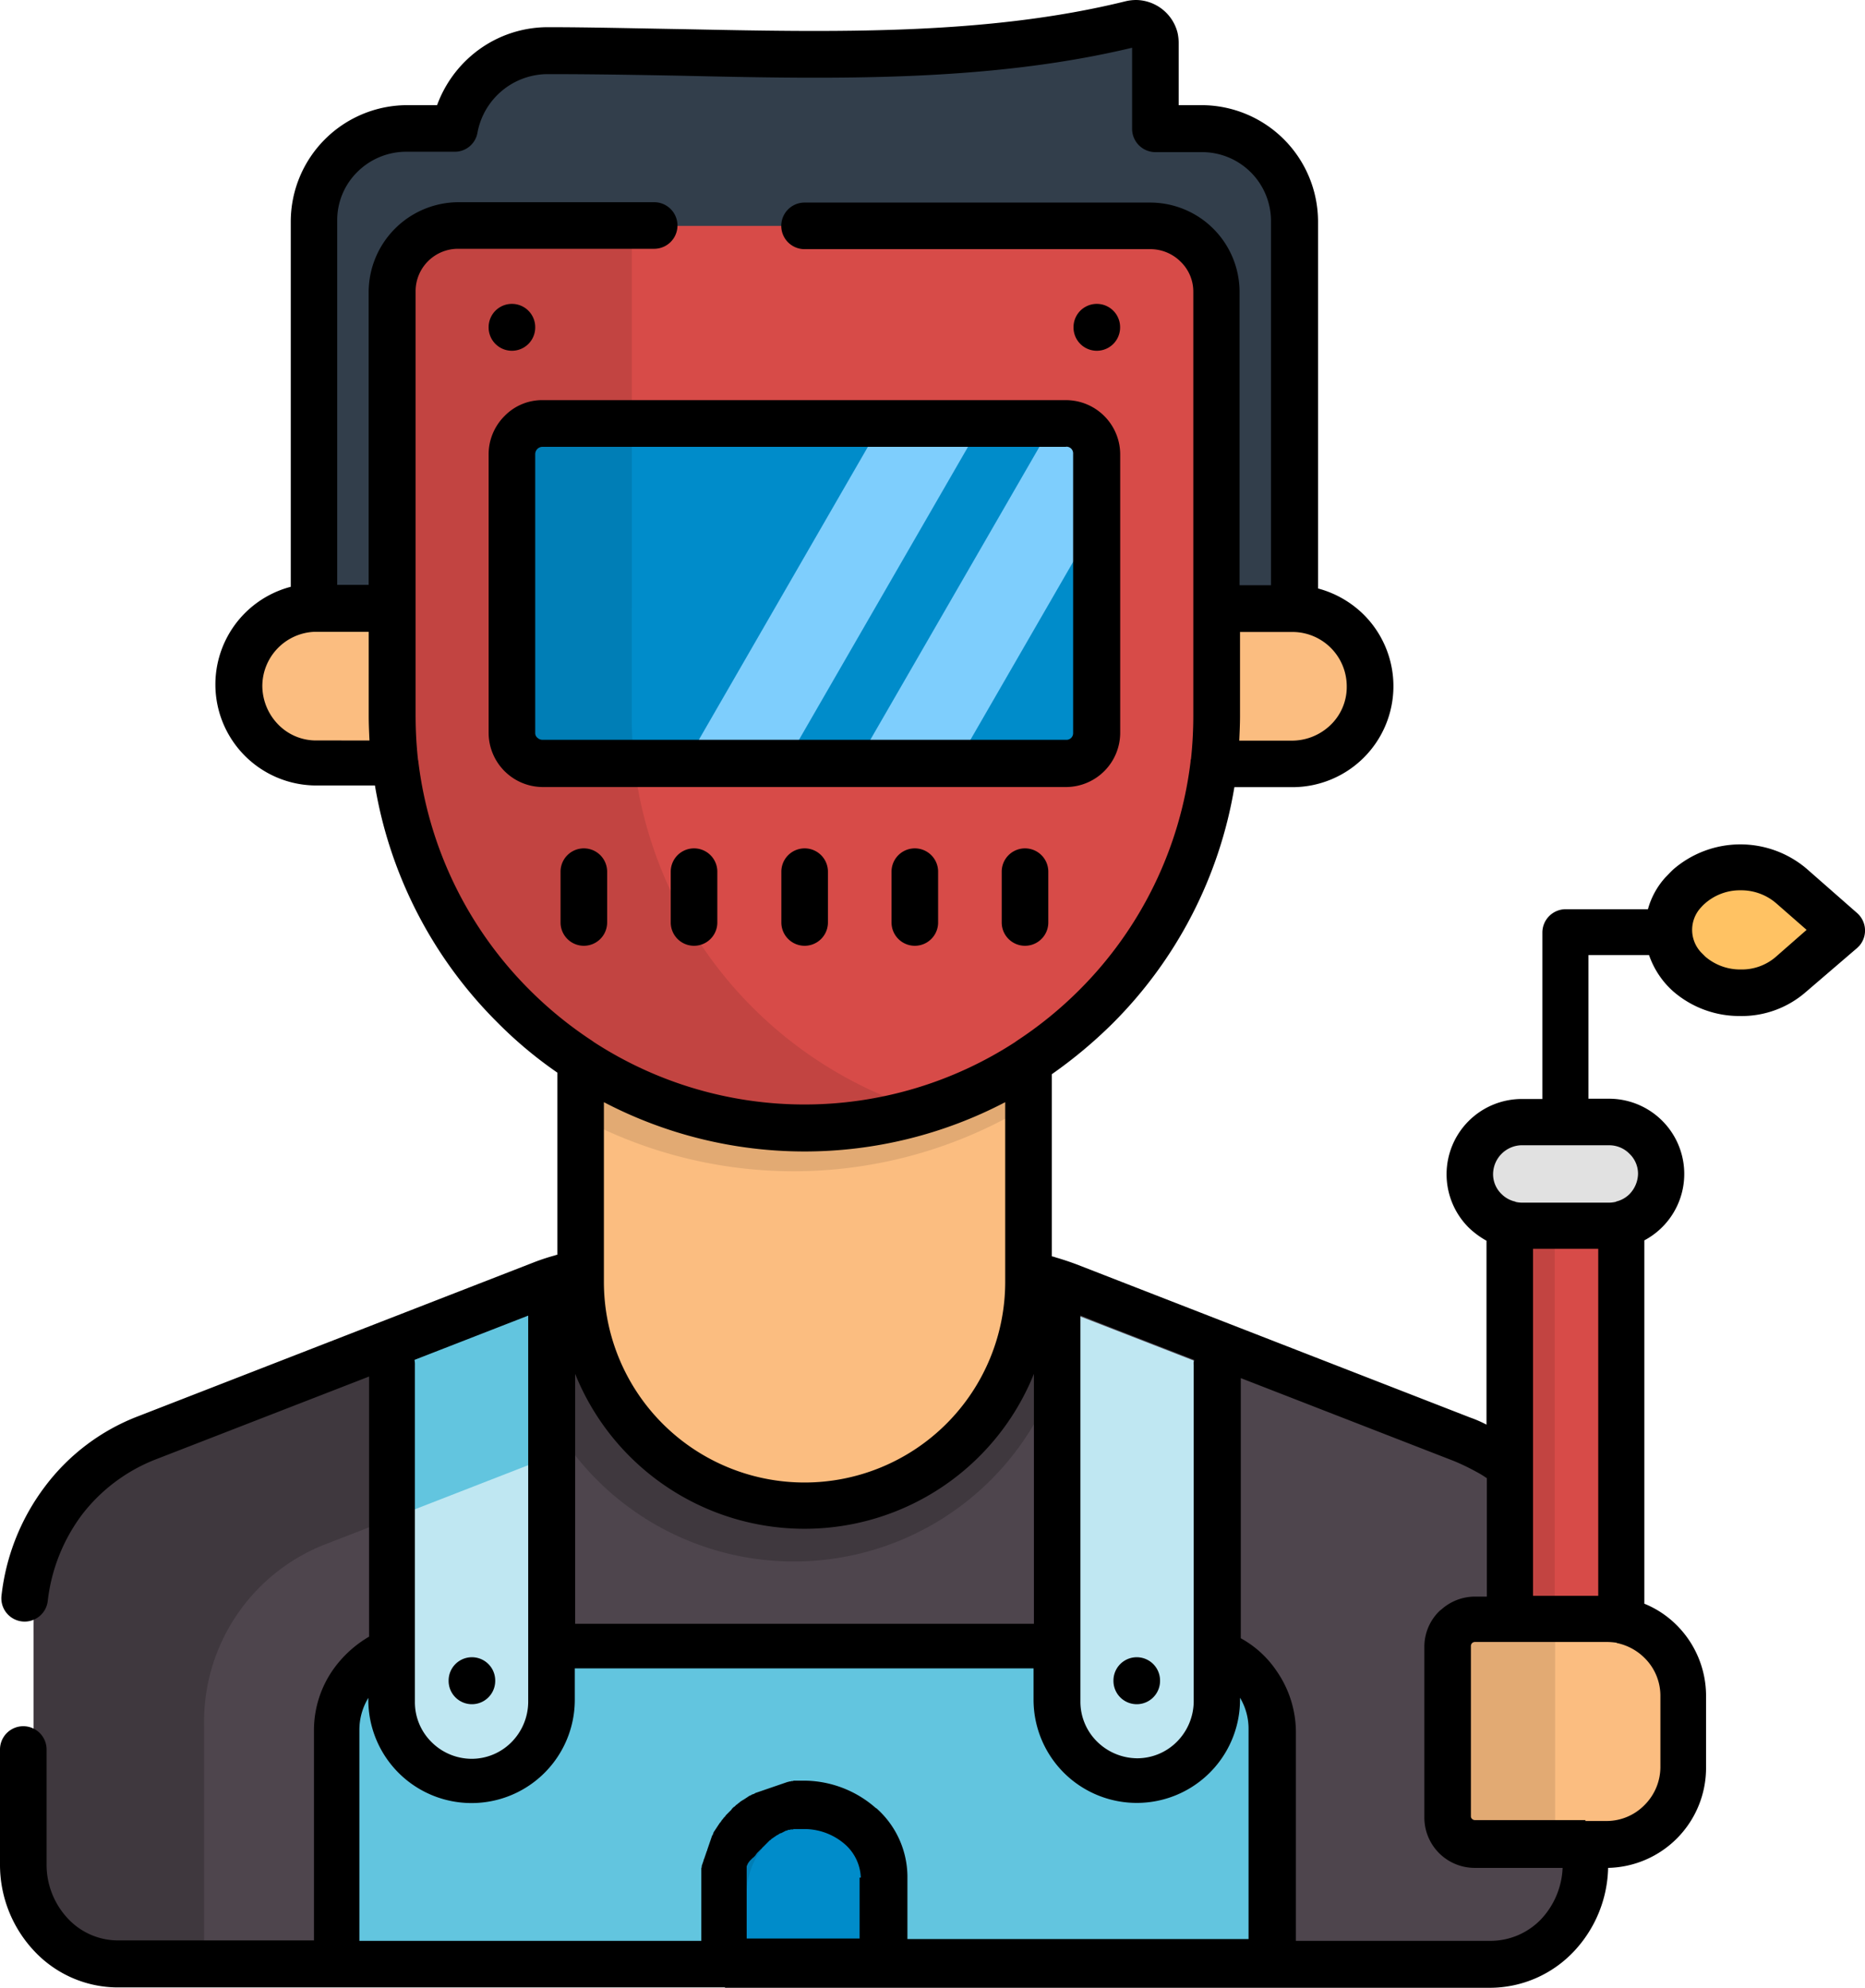 <svg xmlns="http://www.w3.org/2000/svg" width="60.935" height="64.95" viewBox="0 0 60.935 64.95">
  <g id="welder_9439182" transform="translate(-15.8 0.1)">
    <path id="Trazado_899670" data-name="Trazado 899670" d="M57.711,333.2l12.516,4.869a6.222,6.222,0,0,1,3.931,5.935v7.6a3.1,3.1,0,0,1-3.005,3.158H27.505A3.1,3.1,0,0,1,24.5,351.6v-7.6a6.222,6.222,0,0,1,3.931-5.935L40.947,333.2a5.416,5.416,0,0,1,5.009.469l3.373,2.054,3.373-2.054A5.416,5.416,0,0,1,57.711,333.2Z" transform="translate(-7.597 -290.682)" fill="#4e454d" fill-rule="evenodd"/>
    <path id="Trazado_899671" data-name="Trazado 899671" d="M99.8,434.573h30.56v-7.621a2.766,2.766,0,0,0-2.752-2.752H102.552a2.766,2.766,0,0,0-2.752,2.752Z" transform="translate(-73.348 -370.496)" fill="#ffaa5a" fill-rule="evenodd"/>
    <path id="Trazado_899672" data-name="Trazado 899672" d="M202.4,465.1a2.519,2.519,0,0,1,2.612,2.384v2.8H199.8V467.5A2.5,2.5,0,0,1,202.4,465.1Z" transform="translate(-160.667 -406.21)" fill="#007eb6" fill-rule="evenodd"/>
    <path id="Trazado_899673" data-name="Trazado 899673" d="M402,302.3h3.652v15.623H402Z" transform="translate(-337.227 -264.054)" fill="#c24441" fill-rule="evenodd"/>
    <path id="Trazado_899674" data-name="Trazado 899674" d="M448.512,225.421l-1.674,1.458a2.583,2.583,0,0,1-3.3-.013,1.868,1.868,0,0,1-.013-2.891l.025-.025a2.583,2.583,0,0,1,3.3.013Z" transform="translate(-372.897 -195.126)" fill="#ffc263" fill-rule="evenodd"/>
    <path id="Trazado_899675" data-name="Trazado 899675" d="M167.1,333.455a9.1,9.1,0,0,1-18.1,0l.659-.254a5.416,5.416,0,0,1,5.009.469l3.373,2.054,3.373-2.054a5.453,5.453,0,0,1,5.009-.469Z" transform="translate(-116.309 -290.682)" fill="#3f383e" fill-rule="evenodd"/>
    <path id="Trazado_899676" data-name="Trazado 899676" d="M162.6,238.8h14.633v11.59a7.317,7.317,0,0,1-14.633,0Z" transform="translate(-128.185 -208.606)" fill="#fbbd80" fill-rule="evenodd"/>
    <path id="Trazado_899677" data-name="Trazado 899677" d="M110.587,429.563a3.491,3.491,0,0,1-3.487-3.475V425a2.7,2.7,0,0,1,1.813-.685h5.148V426.1A3.469,3.469,0,0,1,110.587,429.563Zm25.209-4.578a2.7,2.7,0,0,0-1.813-.685h-5.148v1.788a3.474,3.474,0,1,0,6.949,0v-1.1Z" transform="translate(-79.723 -370.583)" fill="#e69951" fill-rule="evenodd"/>
    <path id="Trazado_899678" data-name="Trazado 899678" d="M116.612,351.323a2.617,2.617,0,0,0,2.612-2.612V335.7a.53.53,0,0,0-.127.051l-5.1,1.965v11.007A2.614,2.614,0,0,0,116.612,351.323Z" transform="translate(-85.748 -293.218)" fill="#ffc263" fill-rule="evenodd"/>
    <path id="Trazado_899679" data-name="Trazado 899679" d="M288.012,351.323a2.617,2.617,0,0,1-2.612-2.612V335.7a.53.53,0,0,1,.127.051l5.085,1.978v11.007A2.592,2.592,0,0,1,288.012,351.323Z" transform="translate(-235.413 -293.218)" fill="#ffc263" fill-rule="evenodd"/>
    <path id="Trazado_899680" data-name="Trazado 899680" d="M93.9,27.392h32.031V12.479a3.025,3.025,0,0,0-3.018-3.018h-1.522v-2.8a.625.625,0,0,0-.241-.495.6.6,0,0,0-.545-.114c-6.011,1.471-12.731.862-19.072.862A3.114,3.114,0,0,0,98.49,9.449H96.918A3.025,3.025,0,0,0,93.9,12.467Z" transform="translate(-68.196 -5.351)" fill="#323e4b" fill-rule="evenodd"/>
    <path id="Trazado_899681" data-name="Trazado 899681" d="M109.028,161.772H77.136a2.536,2.536,0,1,1,0-5.072h31.892a2.536,2.536,0,1,1,0,5.072Z" transform="translate(-51.344 -136.917)" fill="#fbbd80" fill-rule="evenodd"/>
    <path id="Trazado_899682" data-name="Trazado 899682" d="M177.233,247.892a14.767,14.767,0,0,1-14.633,0V242.3h14.633Z" transform="translate(-128.185 -211.662)" fill="#e2aa73" fill-rule="evenodd"/>
    <path id="Trazado_899683" data-name="Trazado 899683" d="M116.355,58.1h22.61a2.176,2.176,0,0,1,2.168,2.168V74.116a13.467,13.467,0,1,1-26.934,0V60.256a2.154,2.154,0,0,1,2.156-2.156Z" transform="translate(-85.921 -50.82)" fill="#d74b48" fill-rule="evenodd"/>
    <path id="Trazado_899684" data-name="Trazado 899684" d="M146,109h17.106a1,1,0,0,1,1,1v9.117a1,1,0,0,1-1,1H146a1,1,0,0,1-1-1V110A1,1,0,0,1,146,109Z" transform="translate(-112.817 -95.265)" fill="#008cca" fill-rule="evenodd"/>
    <path id="Trazado_899685" data-name="Trazado 899685" d="M416.4,302.3h1.826v15.623H416.4Z" transform="translate(-349.801 -264.054)" fill="#d74b48" fill-rule="evenodd"/>
    <path id="Trazado_899686" data-name="Trazado 899686" d="M386.986,417.1H391.3a2.517,2.517,0,0,1,2.511,2.511v2.346a2.517,2.517,0,0,1-2.511,2.511h-4.311a.882.882,0,0,1-.888-.888v-5.567A.888.888,0,0,1,386.986,417.1Z" transform="translate(-323.342 -364.296)" fill="#fbbd80" fill-rule="evenodd"/>
    <path id="Trazado_899687" data-name="Trazado 899687" d="M386.986,417.1h2.967v7.355h-2.967a.882.882,0,0,1-.888-.888V418A.885.885,0,0,1,386.986,417.1Z" transform="translate(-323.342 -364.296)" fill="#e2aa73" fill-rule="evenodd"/>
    <path id="Trazado_899688" data-name="Trazado 899688" d="M393.5,289h2.866a1.7,1.7,0,1,1,0,3.4H393.5a1.7,1.7,0,1,1,0-3.4Z" transform="translate(-328.321 -252.44)" fill="#e1e1e1" fill-rule="evenodd"/>
    <path id="Trazado_899689" data-name="Trazado 899689" d="M210.812,468.3a2.48,2.48,0,0,1,.431.038,2.346,2.346,0,0,1,1.1,1.953v2.79H208.2v-2.4A2.519,2.519,0,0,1,210.812,468.3Z" transform="translate(-168.002 -409.004)" fill="#008cca" fill-rule="evenodd"/>
    <path id="Trazado_899690" data-name="Trazado 899690" d="M127.6,426.888a.888.888,0,1,1,.888.888A.882.882,0,0,1,127.6,426.888Zm21.735,0a.888.888,0,1,1,.888.888A.882.882,0,0,1,149.335,426.888Z" transform="translate(-97.623 -372.068)" fill="#3f383e"/>
    <path id="Trazado_899691" data-name="Trazado 899691" d="M28.431,354.491a6.222,6.222,0,0,0-3.931,5.935v7.6a3.1,3.1,0,0,0,3.005,3.157h2.561v-7.773A6.222,6.222,0,0,1,34,357.471l1.864-.723V351.6Z" transform="translate(-7.597 -307.102)" fill="#3f383e" fill-rule="evenodd"/>
    <path id="Trazado_899692" data-name="Trazado 899692" d="M114,337.716v5.148l5.212-2.029V335.7a.531.531,0,0,0-.127.051Z" transform="translate(-85.748 -293.218)" fill="#ffaa5a" fill-rule="evenodd"/>
    <path id="Trazado_899693" data-name="Trazado 899693" d="M149.261,115.049V109H146a1,1,0,0,0-1,1v9.117a1,1,0,0,0,1,1h3.348a12.58,12.58,0,0,1-.089-1.56v-3.513Z" transform="translate(-112.817 -95.265)" fill="#007eb6" fill-rule="evenodd"/>
    <path id="Trazado_899694" data-name="Trazado 899694" d="M119.017,64.554h3.259V58.1h-6.011a2.176,2.176,0,0,0-2.168,2.168v12.6a25.759,25.759,0,0,0,.089,2.8,13.506,13.506,0,0,0,6.061,9.739,13.338,13.338,0,0,0,7.317,2.181,13.551,13.551,0,0,0,4.083-.634,13.545,13.545,0,0,1-9.295-11.273H119a1,1,0,0,1-1-1V65.569A1.017,1.017,0,0,1,119.017,64.554Z" transform="translate(-85.831 -50.82)" fill="#c24441" fill-rule="evenodd"/>
    <path id="Trazado_899695" data-name="Trazado 899695" d="M243.994,112.8l-4.223,7.317H236.5L242.916,109h.076a1,1,0,0,1,1,1Z" transform="translate(-192.714 -95.265)" fill="#7ecefd"/>
    <path id="Trazado_899696" data-name="Trazado 899696" d="M201.988,109l-6.416,11.121H192.3L198.716,109Z" transform="translate(-154.119 -95.265)" fill="#7ecefd"/>
    <path id="Trazado_899697" data-name="Trazado 899697" d="M157.1,78.188a.888.888,0,0,1,1.775,0V78.2a.882.882,0,0,1-.888.888A.893.893,0,0,1,157.1,78.188Zm-2.346,17.766a.888.888,0,1,1,1.775,0V97.64a.888.888,0,0,1-1.775,0Zm-3.6,0a.888.888,0,1,1,1.775,0V97.64a.888.888,0,1,1-1.775,0Zm-3.6,0a.888.888,0,1,1,1.775,0V97.64a.888.888,0,1,1-1.775,0Zm-3.6,0a.888.888,0,0,1,1.775,0V97.64a.888.888,0,0,1-1.775,0Zm-3.614,0a.888.888,0,1,1,1.775,0V97.64a.888.888,0,1,1-1.775,0ZM138,78.188a.888.888,0,0,1,1.775,0V78.2a.882.882,0,0,1-.888.888A.893.893,0,0,1,138,78.188Z" transform="translate(-106.704 -67.585)" fill="#454545"/>
    <g id="Grupo_1109139" data-name="Grupo 1109139" transform="translate(16.903 0.677)">
      <path id="Trazado_899698" data-name="Trazado 899698" d="M57.711,333.114l14.722,5.453c2.511.976,2.194,9.967,2.485,12.934a2.978,2.978,0,0,1-3.005,3.157H27.505A3.1,3.1,0,0,1,24.5,351.5v-7.6a6.222,6.222,0,0,1,3.931-5.935L40.947,333.1a5.416,5.416,0,0,1,5.009.469l3.373,2.054,3.373-2.054A5.562,5.562,0,0,1,57.711,333.114Z" transform="translate(-24.5 -291.272)" fill="#4e454d" fill-rule="evenodd"/>
      <path id="Trazado_899699" data-name="Trazado 899699" d="M99.8,434.573h30.56v-7.621a2.766,2.766,0,0,0-2.752-2.752H102.552a2.766,2.766,0,0,0-2.752,2.752Z" transform="translate(-90.251 -371.173)" fill="#62c5df" fill-rule="evenodd"/>
      <path id="Trazado_899700" data-name="Trazado 899700" d="M202.4,465.1a2.519,2.519,0,0,1,2.612,2.384v2.8H199.8V467.5A2.5,2.5,0,0,1,202.4,465.1Z" transform="translate(-177.57 -406.887)" fill="#007eb6" fill-rule="evenodd"/>
      <path id="Trazado_899701" data-name="Trazado 899701" d="M402,302.3h3.652v15.623H402Z" transform="translate(-354.131 -264.731)" fill="#c24441" fill-rule="evenodd"/>
      <path id="Trazado_899702" data-name="Trazado 899702" d="M448.512,225.421l-1.674,1.458a2.583,2.583,0,0,1-3.3-.013,1.868,1.868,0,0,1-.013-2.891l.025-.025a2.583,2.583,0,0,1,3.3.013Z" transform="translate(-389.8 -195.803)" fill="#ffc263" fill-rule="evenodd"/>
      <path id="Trazado_899703" data-name="Trazado 899703" d="M167.1,333.455a9.1,9.1,0,0,1-18.1,0l.659-.254a5.416,5.416,0,0,1,5.009.469l3.373,2.054,3.373-2.054a5.453,5.453,0,0,1,5.009-.469Z" transform="translate(-133.213 -291.359)" fill="#3f383e" fill-rule="evenodd"/>
      <path id="Trazado_899704" data-name="Trazado 899704" d="M162.6,238.8h14.633v11.59a7.317,7.317,0,0,1-14.633,0Z" transform="translate(-145.088 -209.283)" fill="#fbbd80" fill-rule="evenodd"/>
      <path id="Trazado_899705" data-name="Trazado 899705" d="M110.587,429.563a3.491,3.491,0,0,1-3.487-3.475V425a2.7,2.7,0,0,1,1.813-.685h5.148V426.1A3.469,3.469,0,0,1,110.587,429.563Zm25.209-4.578a2.7,2.7,0,0,0-1.813-.685h-5.148v1.788a3.474,3.474,0,1,0,6.949,0v-1.1Z" transform="translate(-96.626 -371.261)" fill="#62c5df" fill-rule="evenodd"/>
      <path id="Trazado_899706" data-name="Trazado 899706" d="M116.612,351.323a2.617,2.617,0,0,0,2.612-2.612V335.7a.53.53,0,0,0-.127.051l-5.1,1.965v11.007A2.614,2.614,0,0,0,116.612,351.323Z" transform="translate(-102.651 -293.896)" fill="#bfe7f2" fill-rule="evenodd"/>
      <path id="Trazado_899707" data-name="Trazado 899707" d="M288.012,351.323a2.617,2.617,0,0,1-2.612-2.612V335.7a.53.53,0,0,1,.127.051l5.085,1.978v11.007A2.592,2.592,0,0,1,288.012,351.323Z" transform="translate(-252.316 -293.896)" fill="#bfe7f2" fill-rule="evenodd"/>
      <path id="Trazado_899708" data-name="Trazado 899708" d="M93.9,27.392h32.031V12.479a3.025,3.025,0,0,0-3.018-3.018h-1.522v-2.8a.625.625,0,0,0-.241-.495.6.6,0,0,0-.545-.114c-6.011,1.471-12.731.862-19.072.862A3.114,3.114,0,0,0,98.49,9.449H96.918A3.025,3.025,0,0,0,93.9,12.467Z" transform="translate(-85.1 -6.029)" fill="#323e4b" fill-rule="evenodd"/>
      <path id="Trazado_899709" data-name="Trazado 899709" d="M109.028,161.772H77.136a2.536,2.536,0,1,1,0-5.072h31.892a2.536,2.536,0,1,1,0,5.072Z" transform="translate(-68.247 -137.594)" fill="#fbbd80" fill-rule="evenodd"/>
      <path id="Trazado_899710" data-name="Trazado 899710" d="M177.233,247.892a14.767,14.767,0,0,1-14.633,0V242.3h14.633Z" transform="translate(-145.088 -212.339)" fill="#e2aa73" fill-rule="evenodd"/>
      <path id="Trazado_899711" data-name="Trazado 899711" d="M116.355,58.1h22.61a2.176,2.176,0,0,1,2.168,2.168V74.116a13.467,13.467,0,1,1-26.934,0V60.256a2.154,2.154,0,0,1,2.156-2.156Z" transform="translate(-102.825 -51.497)" fill="#d74b48" fill-rule="evenodd"/>
      <path id="Trazado_899712" data-name="Trazado 899712" d="M146,109h17.106a1,1,0,0,1,1,1v9.117a1,1,0,0,1-1,1H146a1,1,0,0,1-1-1V110A1,1,0,0,1,146,109Z" transform="translate(-129.72 -95.943)" fill="#008cca" fill-rule="evenodd"/>
      <path id="Trazado_899713" data-name="Trazado 899713" d="M416.4,302.3h1.826v15.623H416.4Z" transform="translate(-366.705 -264.731)" fill="#d74b48" fill-rule="evenodd"/>
      <path id="Trazado_899714" data-name="Trazado 899714" d="M386.986,417.1H391.3a2.517,2.517,0,0,1,2.511,2.511v2.346a2.517,2.517,0,0,1-2.511,2.511h-4.311a.882.882,0,0,1-.888-.888v-5.567A.888.888,0,0,1,386.986,417.1Z" transform="translate(-340.245 -364.974)" fill="#fbbd80" fill-rule="evenodd"/>
      <path id="Trazado_899715" data-name="Trazado 899715" d="M386.986,417.1h2.967v7.355h-2.967a.882.882,0,0,1-.888-.888V418A.885.885,0,0,1,386.986,417.1Z" transform="translate(-340.245 -364.974)" fill="#e2aa73" fill-rule="evenodd"/>
      <path id="Trazado_899716" data-name="Trazado 899716" d="M393.5,289h2.866a1.7,1.7,0,1,1,0,3.4H393.5a1.7,1.7,0,1,1,0-3.4Z" transform="translate(-345.224 -253.117)" fill="#e1e1e1" fill-rule="evenodd"/>
      <path id="Trazado_899717" data-name="Trazado 899717" d="M210.812,468.3a2.48,2.48,0,0,1,.431.038,2.346,2.346,0,0,1,1.1,1.953v2.79H208.2v-2.4A2.519,2.519,0,0,1,210.812,468.3Z" transform="translate(-184.906 -409.681)" fill="#008cca" fill-rule="evenodd"/>
      <path id="Trazado_899718" data-name="Trazado 899718" d="M28.431,354.491a6.222,6.222,0,0,0-3.931,5.935v7.6a3.1,3.1,0,0,0,3.005,3.157h2.561v-7.773A6.222,6.222,0,0,1,34,357.471l1.864-.723V351.6Z" transform="translate(-24.5 -307.779)" fill="#3f383e" fill-rule="evenodd"/>
      <path id="Trazado_899719" data-name="Trazado 899719" d="M114,337.716v5.148l5.212-2.029V335.7a.531.531,0,0,0-.127.051Z" transform="translate(-102.651 -293.896)" fill="#62c5df" fill-rule="evenodd"/>
      <path id="Trazado_899720" data-name="Trazado 899720" d="M149.261,115.049V109H146a1,1,0,0,0-1,1v9.117a1,1,0,0,0,1,1h3.348a12.58,12.58,0,0,1-.089-1.56v-3.513Z" transform="translate(-129.72 -95.943)" fill="#007eb6" fill-rule="evenodd"/>
      <path id="Trazado_899721" data-name="Trazado 899721" d="M119.017,64.554h3.259V58.1h-6.011a2.176,2.176,0,0,0-2.168,2.168v12.6a25.759,25.759,0,0,0,.089,2.8,13.506,13.506,0,0,0,6.061,9.739,13.338,13.338,0,0,0,7.317,2.181,13.551,13.551,0,0,0,4.083-.634,13.545,13.545,0,0,1-9.295-11.273H119a1,1,0,0,1-1-1V65.569A1.017,1.017,0,0,1,119.017,64.554Z" transform="translate(-102.735 -51.497)" fill="#c24441" fill-rule="evenodd"/>
    </g>
    <path id="Trazado_899722" data-name="Trazado 899722" d="M243.994,112.8l-4.223,7.317H236.5L242.916,109h.076a1,1,0,0,1,1,1Z" transform="translate(-192.714 -95.265)" fill="#7ecefd"/>
    <path id="Trazado_899723" data-name="Trazado 899723" d="M201.988,109l-6.416,11.121H192.3L198.716,109Z" transform="translate(-154.119 -95.265)" fill="#7ecefd"/>
    <path id="Trazado_899724" data-name="Trazado 899724" d="M39.487,64.838H19.642a3.747,3.747,0,0,1-2.726-1.192A4.11,4.11,0,0,1,15.8,60.818V57.064a.761.761,0,1,1,1.522,0v3.753a2.568,2.568,0,0,0,.7,1.775,2.243,2.243,0,0,0,1.636.71h6.4v-6.86a3.453,3.453,0,0,1,.634-2,3.75,3.75,0,0,1,1.167-1.065v-8.5l-6.987,2.714a5.606,5.606,0,0,0-2.384,1.788,5.8,5.8,0,0,0-1.129,2.84.76.76,0,1,1-1.509-.19,7.25,7.25,0,0,1,1.433-3.576,6.878,6.878,0,0,1,3.043-2.283L33.2,41.163a6.892,6.892,0,0,1,.723-.241l.038-.013.051-.013V34.949A13.674,13.674,0,0,1,32.044,33.3a14.247,14.247,0,0,1-3.994-7.735h-1.9a3.3,3.3,0,0,1-.85-6.492V7.128a3.81,3.81,0,0,1,3.792-3.792h.989a3.9,3.9,0,0,1,1.154-1.648,3.831,3.831,0,0,1,2.46-.9c1.306,0,2.828.038,4.349.063,4.945.1,9.98.216,14.545-.913a1.549,1.549,0,0,1,.33-.038A1.416,1.416,0,0,1,54.273.965a1.574,1.574,0,0,1,.038.342V3.336h.761a3.81,3.81,0,0,1,3.792,3.792v12a3.348,3.348,0,0,1,1.5.862,3.3,3.3,0,0,1-2.333,5.63h-1.9a14.207,14.207,0,0,1-3.994,7.735A15.209,15.209,0,0,1,50.165,35v5.947c.025.013.063.013.089.025l.038.013q.342.1.685.228l12.871,5.009a3.8,3.8,0,0,1,.52.228V40.44a2.778,2.778,0,0,1-.583-.431,2.46,2.46,0,0,1,1.737-4.2h.672v-5.44a.763.763,0,0,1,.761-.761h2.688a2.554,2.554,0,0,1,.571-1.04c.089-.089.178-.19.279-.279a3.345,3.345,0,0,1,4.324-.013l1.661,1.458a.761.761,0,0,1,.076,1.065l-.076.076L74.79,32.324a3.188,3.188,0,0,1-2.143.774,3.3,3.3,0,0,1-2.156-.786,2.9,2.9,0,0,1-.279-.279,2.837,2.837,0,0,1-.533-.926H67.7V35.8h.672a2.458,2.458,0,0,1,1.154,4.628V52.3a3.2,3.2,0,0,1,1.065.71,3.269,3.269,0,0,1,.951,2.308V57.66a3.27,3.27,0,0,1-3.2,3.272,4.108,4.108,0,0,1-1.116,2.726,3.776,3.776,0,0,1-2.739,1.192H39.487ZM27.555,63.316H38.714V60.945l.013-.038v-.038l.013-.038.013-.038.013-.038.013-.038.013-.038a.047.047,0,0,1,.013-.038l.013-.038.013-.038c0-.013.013-.025.013-.038l.013-.038.013-.038.013-.038c0-.013.013-.025.013-.038a.047.047,0,0,0,.013-.038c0-.013.013-.025.013-.038l.013-.038.013-.038.013-.038.013-.038.013-.038.013-.038.013-.038.013-.038.013-.038.013-.038.013-.038.025-.038.013-.038.013-.038.025-.038.025-.038.025-.038.025-.038.025-.038.025-.038.025-.038c.013-.013.013-.025.025-.038l.025-.025.025-.038.025-.038.025-.025.025-.038.025-.025.025-.025.025-.038.025-.025.025-.025.025-.025.025-.025.025-.025.025-.025.025-.025L39.716,59l.025-.025.025-.025c.013-.013.025-.013.038-.025l.025-.025.025-.025.038-.025.025-.025.038-.025.025-.025.038-.025.038-.025L40.1,58.7l.038-.025.038-.025.038-.025.038-.025.038-.025.038-.013.038-.025.038-.013.038-.013.038-.025.038-.013.038-.013.038-.013.038-.013.038-.013.038-.013.038-.013.038-.013.038-.013.038-.013.038-.013.038-.013.038-.013.038-.013.038-.013.038-.013.038-.013.038-.013.038-.013.038-.013.038-.013.038-.013.038-.013.038-.013.038-.013.038-.013.038-.013.038-.013a.047.047,0,0,0,.038-.013h.038l.038-.013h.038l.038-.013h.418a3.567,3.567,0,0,1,2.27.9h.013l.013.013a3.006,3.006,0,0,1,1,2.194v2.067H56.594V56.4a1.976,1.976,0,0,0-.279-1.027v.063a3.373,3.373,0,0,1-6.746,0V54.414H34.58v1.027a3.373,3.373,0,0,1-6.746,0v-.063a2.019,2.019,0,0,0-.292,1.027v6.911Zm30.573,0h6.391a2.292,2.292,0,0,0,1.636-.71,2.605,2.605,0,0,0,.7-1.674H63.986a1.645,1.645,0,0,1-1.648-1.648V53.717a1.628,1.628,0,0,1,.482-1.167.277.277,0,0,1,.063-.051A1.652,1.652,0,0,1,64,52.068h.38V48.2a3.3,3.3,0,0,0-.355-.216,7.316,7.316,0,0,0-.71-.342L56.34,44.929v8.5a3.353,3.353,0,0,1,1.167,1.065,3.516,3.516,0,0,1,.634,2v6.822Zm-8.547-10.36V44.79a8.079,8.079,0,0,1-14.989,0v8.166Zm-5.656,8.293a1.524,1.524,0,0,0-.507-1.078,2.021,2.021,0,0,0-1.281-.507h-.406l-.025.013H41.63l-.025.013h-.051l-.025.013-.025.013h-.025l-.025.013-.025.013-.025.013-.025.013-.025.013-.025.013L41.3,59.8l-.025.013-.025.013-.013.013-.025.013-.025.013-.025.013-.013.013-.025.013-.013.013-.025.013-.013.013-.025.013-.013.013-.025.013L41,59.994l-.013.013-.013.013-.025.013-.013.013-.013.013-.013.013-.013.013-.013.013-.013.013-.013.013-.013.013-.013.013-.013.013-.013.013-.013.013-.013.013-.013.013-.013.013-.013.013c-.013.013-.025.013-.025.025l-.013.013-.013.013c-.013.013-.013.025-.025.025l-.013.013-.013.013-.013.013-.025.025-.013.013-.013.013-.013.013-.013.013-.013.013c-.013.013-.013.025-.025.038l-.013.013c-.013.013-.013.025-.025.038l-.013.013-.013.013-.013.013-.013.013-.013.013L40.4,60.6l-.013.013-.013.013-.013.013-.013.013-.013.013-.013.013-.013.013L40.3,60.7l-.013.013-.013.025-.013.013-.013.013v.013l-.013.013-.013.025v.013l-.013.013v.013l-.013.025V63.24h3.69V61.249ZM54.818,44.333,51.1,42.887V55.5a1.831,1.831,0,0,0,.545,1.306,1.884,1.884,0,0,0,1.306.545,1.831,1.831,0,0,0,1.306-.545,1.884,1.884,0,0,0,.545-1.306V44.5A.351.351,0,0,1,54.818,44.333Zm-21.76-1.446-3.715,1.446a.78.78,0,0,1,.013.178V55.517a1.831,1.831,0,0,0,.545,1.306,1.861,1.861,0,0,0,1.306.545,1.831,1.831,0,0,0,1.306-.545,1.884,1.884,0,0,0,.545-1.306ZM67.6,59.4h.7a1.735,1.735,0,0,0,1.23-.52,1.758,1.758,0,0,0,.52-1.23V55.3a1.735,1.735,0,0,0-.52-1.23,1.8,1.8,0,0,0-.888-.482c-.013,0-.013,0-.025-.013a2.471,2.471,0,0,0-.317-.025H63.986a.18.18,0,0,0-.076.025l-.013.013a.137.137,0,0,0-.038.089v5.567a.115.115,0,0,0,.038.089.137.137,0,0,0,.089.038H67.6Zm-15.42-4.59a.761.761,0,1,1,1.522,0v.013a.761.761,0,1,1-1.522,0Zm-21.722,0a.761.761,0,1,1,1.522,0v.013a.761.761,0,1,1-1.522,0ZM50.875,10.59a.761.761,0,1,1,1.522,0V10.6a.761.761,0,1,1-1.522,0Zm-19.11,0a.761.761,0,1,1,1.522,0V10.6a.761.761,0,1,1-1.522,0ZM48.529,28.381a.761.761,0,0,1,1.522,0v1.661a.761.761,0,1,1-1.522,0Zm-3.6,0a.761.761,0,0,1,1.522,0v1.661a.761.761,0,1,1-1.522,0Zm-3.6,0a.761.761,0,1,1,1.522,0v1.661a.761.761,0,1,1-1.522,0Zm-3.614,0a.761.761,0,1,1,1.522,0v1.661a.761.761,0,1,1-1.522,0Zm-3.6,0a.761.761,0,0,1,1.522,0v1.661a.761.761,0,0,1-1.522,0ZM68.019,40.706h-2.13V52.043h2.13Zm.368-3.386H65.521a.953.953,0,0,0-.938.938.9.9,0,0,0,.279.659.909.909,0,0,0,.431.241c.013,0,.013,0,.025.013a.985.985,0,0,0,.2.025h2.866a.985.985,0,0,0,.2-.025c.013,0,.013,0,.025-.013a.909.909,0,0,0,.431-.241.976.976,0,0,0,.279-.659.9.9,0,0,0-.279-.659A.921.921,0,0,0,68.387,37.321ZM33.528,12.974H50.634A1.775,1.775,0,0,1,52.4,14.736v9.117a1.775,1.775,0,0,1-1.763,1.763H33.528a1.775,1.775,0,0,1-1.763-1.763V14.736a1.765,1.765,0,0,1,.52-1.243A1.713,1.713,0,0,1,33.528,12.974ZM50.634,14.5H33.528a.241.241,0,0,0-.165.063.252.252,0,0,0-.076.165v9.117a.2.2,0,0,0,.076.165.241.241,0,0,0,.165.063H50.634a.217.217,0,0,0,.228-.228V14.724a.217.217,0,0,0-.228-.228ZM42.087,8.041a.761.761,0,0,1,0-1.522h11.3A2.922,2.922,0,0,1,56.3,9.449v9.574h1.027V7.128a2.251,2.251,0,0,0-2.257-2.257H53.55a.763.763,0,0,1-.761-.761V1.46C48.072,2.588,43,2.487,38,2.373c-1.382-.025-2.764-.051-4.324-.051A2.339,2.339,0,0,0,31.4,4.237a.75.75,0,0,1-.748.621H29.077a2.263,2.263,0,0,0-1.6.659,2.211,2.211,0,0,0-.659,1.6V19.01h1.027V9.436a2.944,2.944,0,0,1,2.929-2.929h6.4a.761.761,0,1,1,0,1.522h-6.4a1.386,1.386,0,0,0-1.395,1.395V23.27a13.381,13.381,0,0,0,.076,1.433c0,.025.013.051.013.076a12.689,12.689,0,0,0,3.639,7.469,12.847,12.847,0,0,0,2.042,1.661c.013.013.038.025.051.038a12.632,12.632,0,0,0,13.771,0c.013-.013.038-.025.051-.038a12.846,12.846,0,0,0,2.042-1.661A12.689,12.689,0,0,0,54.7,24.779a.161.161,0,0,1,.013-.076,13.384,13.384,0,0,0,.076-1.433V9.436a1.36,1.36,0,0,0-.418-.989,1.4,1.4,0,0,0-.989-.406Zm14.228,12.5V23.3c0,.266-.013.533-.025.8h1.737a1.818,1.818,0,0,0,1.255-.52,1.721,1.721,0,0,0,.52-1.255,1.776,1.776,0,0,0-1.725-1.775H56.315ZM48.643,35.913a14.149,14.149,0,0,1-13.112,0v5.871a6.556,6.556,0,0,0,13.112,0ZM27.872,24.095c-.013-.266-.025-.533-.025-.8V20.544H26.071a1.778,1.778,0,0,0-1.7,1.775,1.818,1.818,0,0,0,.52,1.255,1.721,1.721,0,0,0,1.255.52ZM73.8,31.183l1.027-.9-1-.875a1.748,1.748,0,0,0-1.154-.418,1.728,1.728,0,0,0-1.167.431,1.2,1.2,0,0,0-.127.127,1.072,1.072,0,0,0,.013,1.484l.127.127a1.748,1.748,0,0,0,1.154.418A1.7,1.7,0,0,0,73.8,31.183Z" transform="translate(0 0)"/>
  </g>
</svg>
